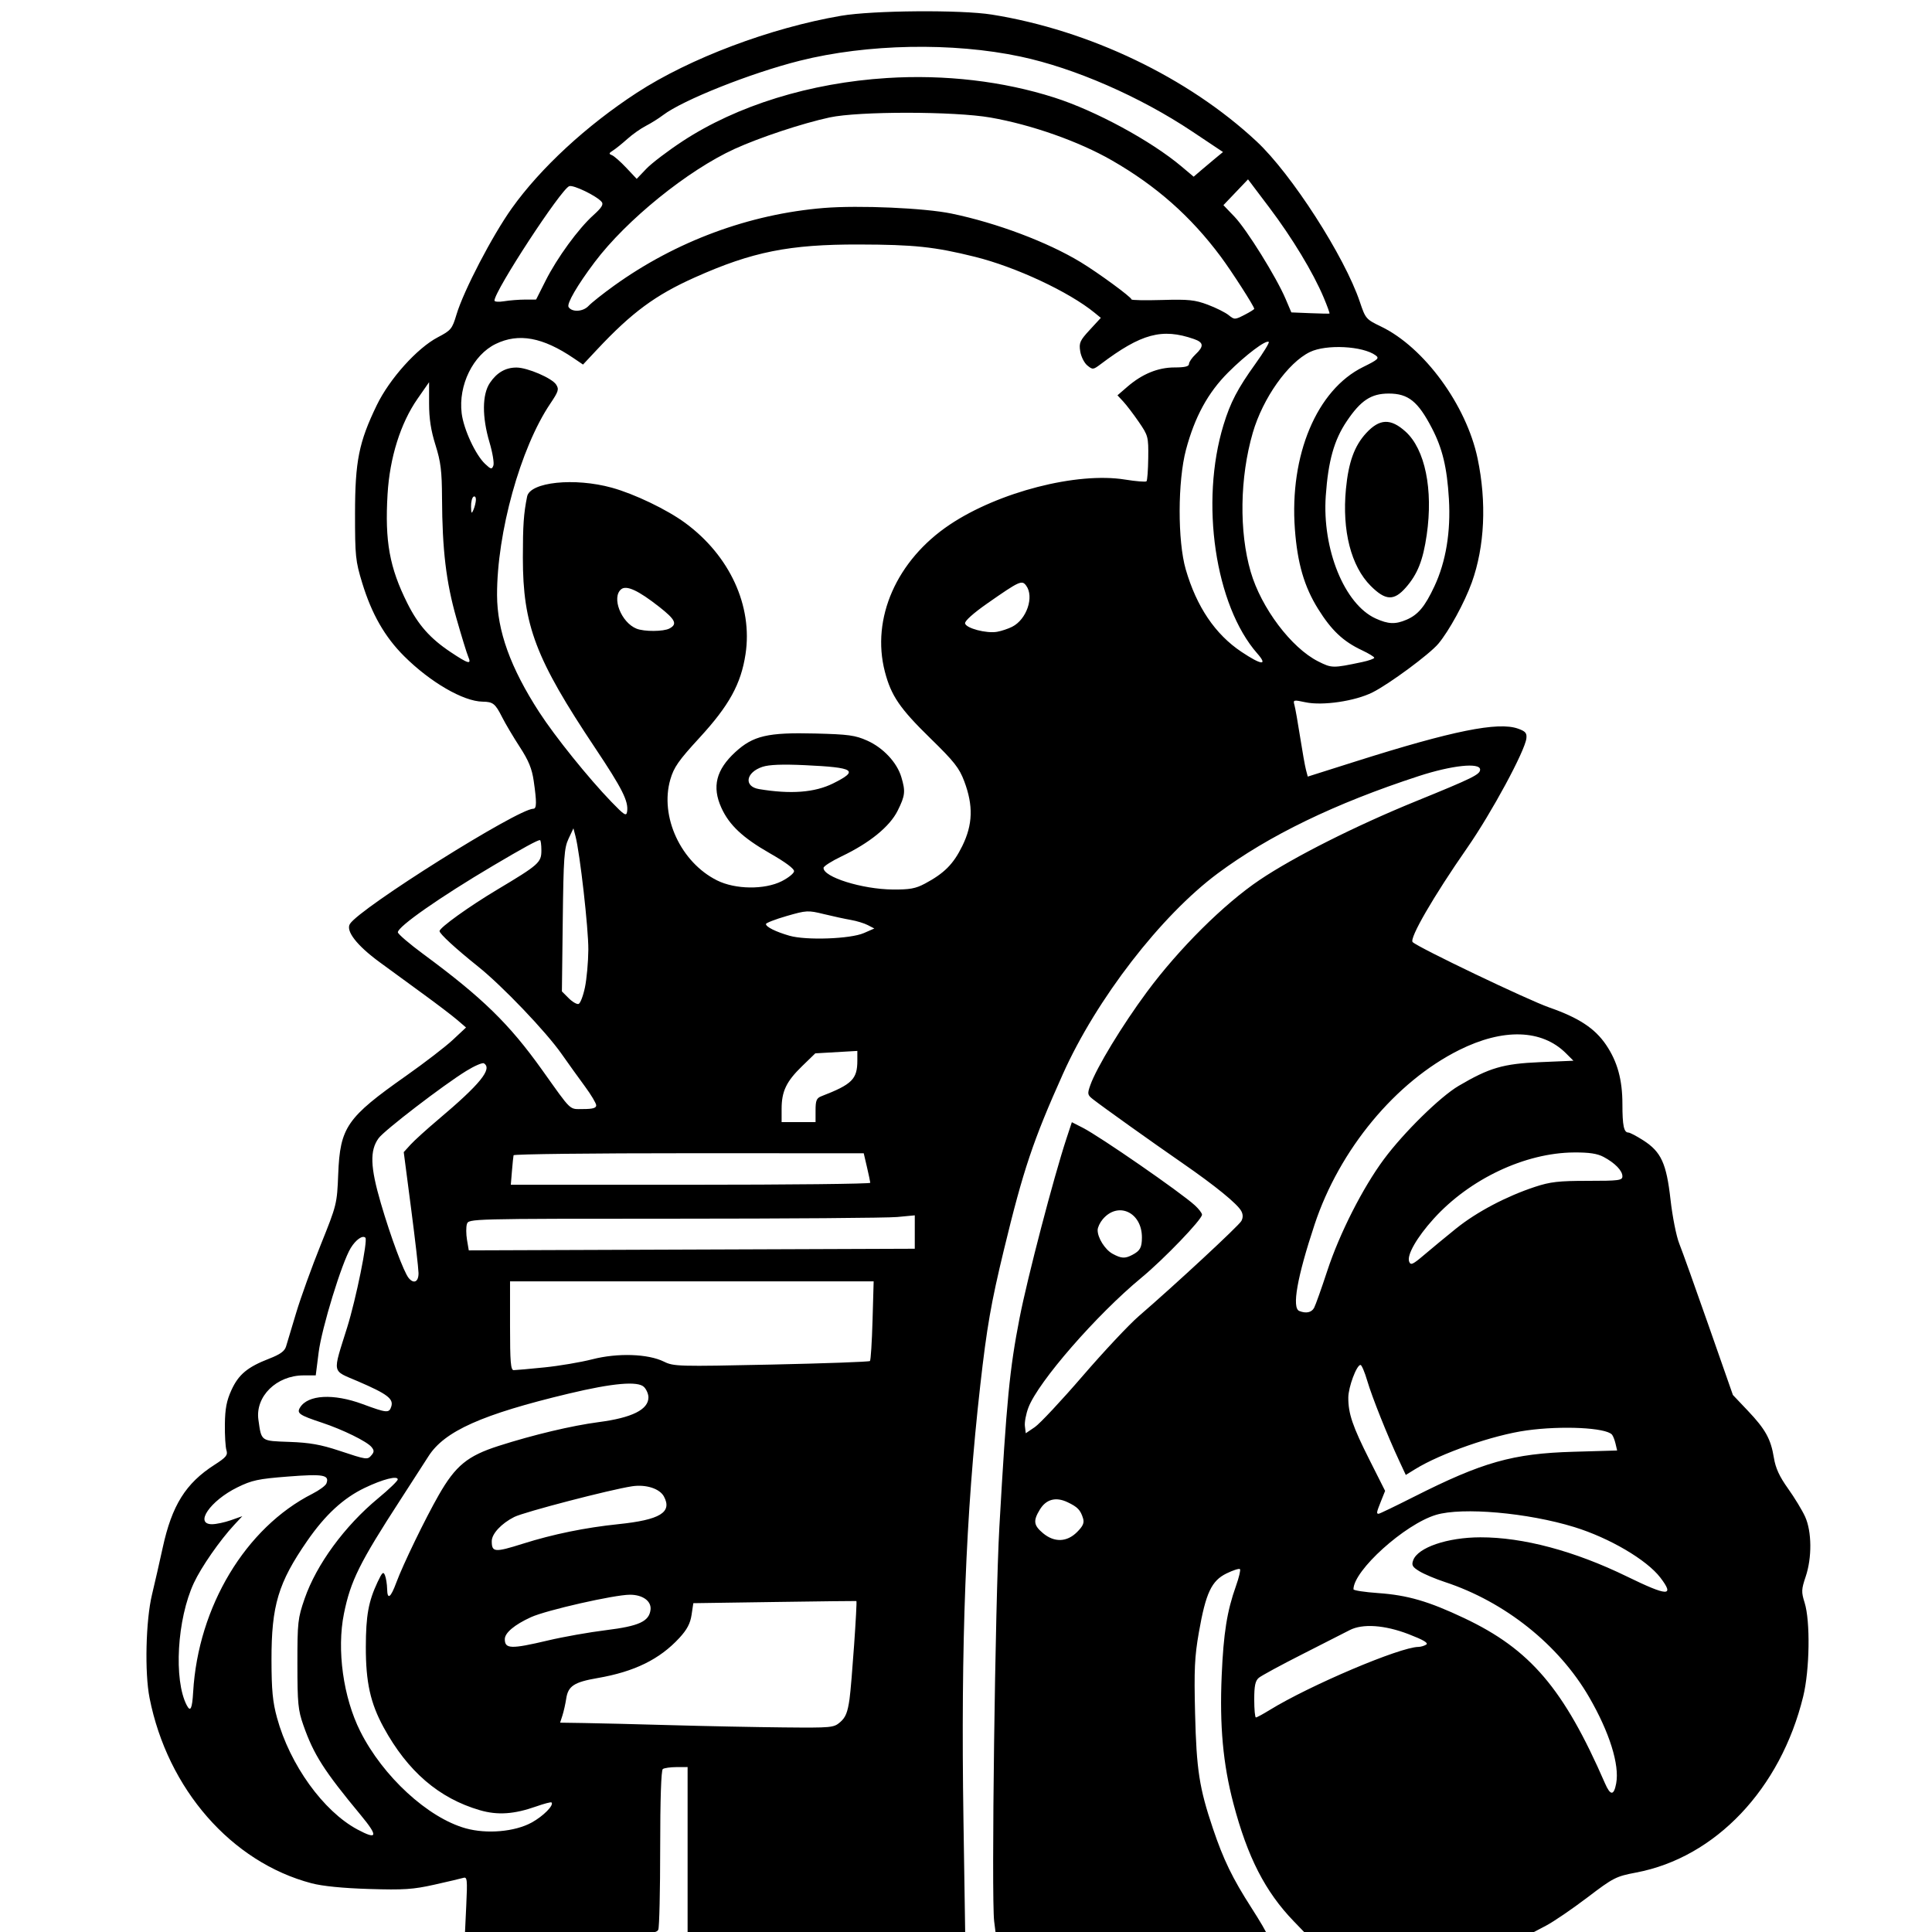 <svg width="50" height="50" viewBox="0 0 135.467 135.467" version="1.1" id="svg1" xml:space="preserve" xmlns="http://www.w3.org/2000/svg" xmlns:svg="http://www.w3.org/2000/svg"><defs id="defs1"/><g id="layer1"><g id="g8" transform="matrix(0.519,0,0,0.519,15.016,-8.919)"><path style="fill:#000000" d="m 105.38,276.756 c -0.396,-3.171 0.134,-43.263 0.704,-53.294 0.972,-17.091 1.377,-21.272 2.731,-28.222 1.058,-5.431 4.592,-18.96 6.335,-24.247 l 0.725,-2.198 1.473,0.75 c 2.323,1.184 13.219,8.723 15.143,10.478 0.534,0.487 0.97,1.056 0.97,1.264 0,0.653 -5.153,6.014 -8.199,8.53 -6.053,5.001 -13.924,14.044 -15.254,17.527 -0.326,0.854 -0.54,1.984 -0.476,2.513 l 0.117,0.961 1.219,-0.825 c 0.67,-0.454 3.569,-3.549 6.44,-6.879 2.872,-3.33 6.292,-6.978 7.6,-8.107 4.935,-4.258 13.528,-12.229 13.868,-12.864 0.238,-0.444 0.235,-0.883 -0.007,-1.336 -0.523,-0.977 -3.511,-3.413 -7.954,-6.486 -4.192,-2.899 -10.794,-7.611 -12.092,-8.63 -0.744,-0.585 -0.77,-0.724 -0.353,-1.903 0.838,-2.367 4.315,-8.093 7.642,-12.585 4.344,-5.864 10.402,-11.883 15.241,-15.142 4.615,-3.108 12.987,-7.323 21.135,-10.641 7.673,-3.124 8.643,-3.603 8.643,-4.264 0,-0.984 -3.815,-0.58 -8.29,0.879 -11.3,3.684 -20.263,8.024 -27.164,13.154 -7.665,5.698 -16.371,16.974 -20.898,27.066 -4.037,8.999 -5.363,12.953 -7.99,23.812 -1.73,7.152 -2.299,10.425 -3.194,18.344 -1.957,17.335 -2.629,34.745 -2.263,58.649 l 0.236,15.434 H 82.716 63.963 v -11.289 -11.289 l -1.499,0.005 c -0.825,0.003 -1.658,0.122 -1.852,0.265 -0.221,0.163 -0.353,4.136 -0.353,10.666 0,5.724 -0.114,10.685 -0.254,11.024 -0.235,0.572 -1.201,0.617 -13.191,0.617 h -12.937 l 0.184,-3.891 c 0.165,-3.485 0.124,-3.873 -0.391,-3.717 -0.316,0.096 -2.084,0.511 -3.927,0.923 -2.877,0.643 -4.126,0.725 -8.819,0.581 -3.525,-0.108 -6.283,-0.382 -7.761,-0.771 -10.824,-2.847 -19.453,-12.716 -21.89,-25.037 -0.676,-3.417 -0.51,-10.464 0.327,-13.95 0.396,-1.649 1.049,-4.509 1.45,-6.355 1.243,-5.716 3.103,-8.694 6.988,-11.186 1.583,-1.016 1.831,-1.317 1.623,-1.971 -0.135,-0.425 -0.231,-2.01 -0.212,-3.523 0.027,-2.11 0.234,-3.186 0.89,-4.618 0.963,-2.103 2.165,-3.102 5.105,-4.241 1.473,-0.571 2.081,-1.009 2.27,-1.64 0.142,-0.474 0.759,-2.528 1.371,-4.565 0.612,-2.037 2.102,-6.165 3.313,-9.172 2.169,-5.391 2.203,-5.526 2.362,-9.525 0.254,-6.373 1.13,-7.644 9.201,-13.328 2.48,-1.747 5.31,-3.925 6.289,-4.841 l 1.78,-1.665 -1.174,-1.008 c -0.646,-0.555 -2.651,-2.085 -4.455,-3.4 -1.805,-1.315 -4.533,-3.308 -6.062,-4.429 -3.061,-2.243 -4.586,-4.208 -3.997,-5.153 1.34,-2.148 22.699,-15.564 24.78,-15.564 0.456,0 0.468,-0.876 0.05,-3.764 -0.239,-1.655 -0.691,-2.753 -1.884,-4.586 -0.863,-1.325 -1.93,-3.124 -2.371,-3.997 -0.942,-1.865 -1.237,-2.101 -2.647,-2.12 -2.604,-0.034 -7.074,-2.626 -10.609,-6.151 -2.612,-2.604 -4.379,-5.693 -5.662,-9.898 -0.9,-2.948 -0.969,-3.615 -0.966,-9.349 0.004,-7.096 0.517,-9.655 2.938,-14.658 1.722,-3.558 5.456,-7.712 8.244,-9.172 1.786,-0.935 1.943,-1.125 2.525,-3.071 0.966,-3.225 4.846,-10.675 7.487,-14.375 3.869,-5.421 10.093,-11.171 16.871,-15.586 7.158,-4.663 18.047,-8.767 27.599,-10.403 4.276,-0.732 16.214,-0.827 20.364,-0.162 13.19,2.114 26.516,8.497 35.777,17.137 4.715,4.399 11.883,15.539 13.946,21.676 0.764,2.274 0.835,2.356 2.87,3.336 5.811,2.798 11.527,10.612 13.038,17.82 1.239,5.913 0.961,11.888 -0.779,16.742 -0.971,2.709 -3.081,6.571 -4.53,8.294 -1.192,1.417 -6.618,5.427 -8.879,6.563 -2.36,1.185 -6.749,1.834 -9.067,1.339 -1.638,-0.349 -1.687,-0.336 -1.484,0.397 0.115,0.417 0.457,2.345 0.76,4.286 0.303,1.94 0.659,3.94 0.793,4.443 l 0.242,0.915 6.526,-2.066 c 13.056,-4.133 19.181,-5.369 21.872,-4.415 1.011,0.358 1.217,0.596 1.139,1.31 -0.187,1.704 -4.718,10.088 -8.001,14.807 -4.544,6.53 -7.85,12.241 -7.366,12.723 0.732,0.729 15.539,7.814 18.467,8.837 3.987,1.392 6.155,2.82 7.664,5.045 1.532,2.26 2.208,4.711 2.208,8.002 0,2.898 0.197,3.845 0.801,3.845 0.205,0 1.109,0.473 2.01,1.051 2.424,1.556 3.136,3.102 3.69,8.024 0.257,2.285 0.786,4.948 1.175,5.918 0.389,0.97 2.18,5.971 3.979,11.113 l 3.272,9.349 2.008,2.118 c 2.398,2.53 3.116,3.827 3.531,6.374 0.227,1.395 0.744,2.519 1.912,4.155 0.88,1.233 1.917,2.941 2.304,3.794 0.911,2.009 0.944,5.538 0.075,8.11 -0.58,1.717 -0.594,2.066 -0.145,3.495 0.791,2.513 0.693,9.09 -0.19,12.7 -3.05,12.473 -11.842,21.74 -22.55,23.771 -2.747,0.521 -3.076,0.689 -6.605,3.371 -2.043,1.552 -4.552,3.264 -5.576,3.803 l -1.861,0.981 -15.169,0.196 -15.169,0.196 -1.891,-1.96 c -3.862,-4.003 -6.247,-8.659 -8.16,-15.928 -1.398,-5.311 -1.871,-10.483 -1.579,-17.253 0.249,-5.764 0.72,-8.72 1.932,-12.124 0.406,-1.138 0.647,-2.16 0.536,-2.271 -0.111,-0.111 -0.923,0.149 -1.804,0.577 -2.039,0.991 -2.814,2.641 -3.749,7.985 -0.574,3.278 -0.654,5.009 -0.508,10.949 0.187,7.605 0.568,10.066 2.407,15.522 1.423,4.223 2.645,6.739 5.21,10.732 1.174,1.828 2.08,3.379 2.013,3.446 -0.067,0.067 -8.315,0.159 -18.328,0.204 l -18.206,0.082 z M 19.8,262.401 c -4.967,-5.994 -6.342,-8.147 -7.743,-12.129 -0.719,-2.042 -0.807,-2.949 -0.809,-8.29 -0.002,-5.643 0.056,-6.164 0.976,-8.819 1.601,-4.62 5.405,-9.812 9.939,-13.562 1.453,-1.202 2.642,-2.346 2.642,-2.542 0,-0.547 -2.023,-0.03 -4.468,1.142 -2.877,1.379 -5.319,3.629 -7.753,7.144 -3.926,5.671 -4.849,8.743 -4.837,16.108 0.007,4.081 0.158,5.66 0.748,7.812 1.738,6.34 6.256,12.616 10.857,15.082 2.723,1.459 2.842,0.943 0.449,-1.945 z m 23.079,1.021 c 1.582,-0.861 3.064,-2.36 2.698,-2.727 -0.076,-0.076 -1.01,0.17 -2.076,0.546 -2.984,1.053 -5.21,1.201 -7.603,0.505 -5.527,-1.607 -9.763,-5.251 -13.002,-11.187 -1.791,-3.282 -2.415,-6.105 -2.404,-10.877 0.009,-4.237 0.354,-6.139 1.59,-8.768 0.62,-1.319 0.777,-1.459 0.999,-0.893 0.145,0.37 0.275,1.197 0.288,1.839 0.032,1.521 0.474,1.206 1.25,-0.891 0.889,-2.404 3.906,-8.626 5.719,-11.794 2.275,-3.977 3.884,-5.298 8.097,-6.647 4.684,-1.5 9.891,-2.738 13.53,-3.215 4.494,-0.589 6.707,-1.693 6.707,-3.344 0,-0.441 -0.27,-1.072 -0.6,-1.402 -0.826,-0.826 -4.209,-0.529 -10.16,0.894 -11.732,2.805 -16.804,5.072 -18.963,8.475 -0.554,0.873 -2.243,3.493 -3.753,5.821 -5.547,8.55 -6.763,11 -7.661,15.43 -0.99,4.886 -0.098,11.32 2.207,15.91 3.053,6.081 9.129,11.67 14.235,13.096 2.848,0.795 6.626,0.468 8.902,-0.771 z m 146.536,-5.297 c 0.472,-2.516 -0.902,-6.903 -3.649,-11.647 -4.103,-7.087 -11.37,-12.887 -19.497,-15.562 -1.261,-0.415 -2.806,-1.067 -3.432,-1.449 -0.959,-0.585 -1.092,-0.822 -0.843,-1.498 0.634,-1.721 4.621,-3.081 9.063,-3.091 5.786,-0.013 12.741,1.846 19.816,5.296 5.528,2.696 6.477,2.728 4.511,0.15 -1.831,-2.4 -6.878,-5.366 -11.62,-6.828 -6.284,-1.938 -15.141,-2.72 -18.693,-1.651 -4.221,1.27 -11.149,7.517 -11.149,10.054 0,0.153 1.5,0.383 3.333,0.512 3.969,0.279 6.81,1.105 11.618,3.379 8.943,4.229 13.452,9.519 19.034,22.332 0.73,1.677 1.195,1.678 1.509,0.004 z m -104.821,-8.294 c 0.712,-0.618 0.988,-1.301 1.244,-3.087 0.282,-1.965 1.066,-13.174 0.928,-13.259 -0.027,-0.016 -4.994,0.043 -11.039,0.131 l -10.991,0.161 -0.237,1.582 c -0.174,1.162 -0.612,1.989 -1.648,3.113 -2.666,2.892 -6.074,4.563 -11.058,5.422 -3.153,0.543 -3.97,1.076 -4.225,2.76 -0.111,0.729 -0.342,1.762 -0.515,2.296 l -0.314,0.97 3.233,0.048 c 1.778,0.026 7.043,0.155 11.699,0.287 4.657,0.132 11.514,0.269 15.238,0.305 6.563,0.064 6.799,0.041 7.686,-0.728 z M 142.593,248.214 c 5.421,-3.335 17.607,-8.507 20.099,-8.53 0.318,-0.003 0.795,-0.143 1.06,-0.311 0.338,-0.214 -0.372,-0.635 -2.37,-1.406 -3.25,-1.253 -6.243,-1.456 -7.99,-0.542 -0.582,0.305 -3.44,1.759 -6.35,3.233 -2.91,1.474 -5.569,2.915 -5.909,3.203 -0.477,0.404 -0.617,1.073 -0.617,2.938 0,1.328 0.102,2.415 0.226,2.415 0.124,0 0.958,-0.45 1.852,-1.001 z M -2.837,245.778 c 0.671,-11.532 7.09,-22.205 16.104,-26.779 0.931,-0.472 1.785,-1.101 1.899,-1.397 0.443,-1.155 -0.401,-1.308 -5.169,-0.936 -4.056,0.316 -4.892,0.495 -6.87,1.468 -3.663,1.803 -5.84,4.974 -3.415,4.974 0.558,0 1.706,-0.244 2.552,-0.542 l 1.538,-0.542 -1.08,1.16 c -1.948,2.092 -4.46,5.707 -5.464,7.863 -2.269,4.872 -2.747,13.107 -0.958,16.523 0.501,0.957 0.731,0.481 0.863,-1.79 z m 47.96,-6.971 c 2.053,-0.485 5.57,-1.109 7.816,-1.385 4.46,-0.55 5.826,-1.177 6.016,-2.76 0.139,-1.159 -1.05,-2.028 -2.777,-2.028 -2.107,0 -11.301,2.086 -13.382,3.036 -2.216,1.012 -3.529,2.114 -3.529,2.964 0,1.336 0.83,1.361 5.855,0.174 z m -3.401,-13.069 c 4.062,-1.283 8.422,-2.175 12.892,-2.637 5.623,-0.582 7.297,-1.597 6.154,-3.733 -0.574,-1.073 -2.43,-1.669 -4.309,-1.384 -2.972,0.451 -14.578,3.473 -15.912,4.144 -1.738,0.874 -3.042,2.274 -3.042,3.266 0,1.521 0.39,1.553 4.218,0.344 z m 74.856,-1.569 c 0.806,-0.806 0.998,-1.244 0.812,-1.852 -0.348,-1.134 -0.735,-1.537 -2.101,-2.185 -1.579,-0.749 -2.882,-0.402 -3.734,0.994 -0.926,1.518 -0.847,2.126 0.412,3.185 1.53,1.287 3.234,1.235 4.611,-0.142 z m 45.475,-4.748 c 9.318,-4.711 13.396,-5.864 21.586,-6.101 l 5.906,-0.171 -0.218,-0.93 c -0.12,-0.511 -0.337,-1.061 -0.483,-1.222 -0.846,-0.936 -6.742,-1.223 -11.526,-0.561 -4.508,0.623 -11.58,3.083 -15.076,5.244 l -1.25,0.772 -0.875,-1.876 c -1.607,-3.444 -3.684,-8.643 -4.326,-10.827 -0.349,-1.188 -0.762,-2.161 -0.917,-2.161 -0.525,-9.1e-4 -1.643,2.989 -1.649,4.409 -0.009,2.166 0.57,3.867 2.863,8.42 l 2.109,4.187 -0.551,1.377 c -0.616,1.54 -0.649,1.715 -0.323,1.715 0.126,0 2.253,-1.024 4.729,-2.276 z M 21.277,213.76 c 0.351,-0.423 0.347,-0.641 -0.024,-1.087 -0.625,-0.753 -3.877,-2.349 -6.679,-3.279 -3.09,-1.025 -3.45,-1.275 -2.964,-2.062 1.061,-1.719 4.514,-1.905 8.432,-0.456 3.296,1.219 3.599,1.246 3.887,0.337 0.332,-1.047 -0.526,-1.697 -4.504,-3.411 -3.588,-1.547 -3.454,-0.874 -1.453,-7.284 1.2,-3.844 2.809,-11.768 2.461,-12.116 -0.377,-0.377 -1.29,0.264 -1.981,1.389 -1.197,1.949 -3.919,10.81 -4.336,14.115 l -0.391,3.095 h -1.637 c -3.658,0 -6.553,2.842 -6.108,5.997 0.415,2.943 0.287,2.851 4.199,2.99 2.717,0.097 4.231,0.364 6.687,1.179 3.792,1.259 3.851,1.267 4.41,0.593 z m 23.334,-11.837 c 2.009,-0.204 4.923,-0.697 6.476,-1.096 3.428,-0.88 7.533,-0.745 9.68,0.317 1.314,0.65 1.941,0.667 14.503,0.397 7.221,-0.155 13.219,-0.372 13.329,-0.481 0.11,-0.11 0.267,-2.576 0.35,-5.48 l 0.15,-5.28 H 64.536 39.974 v 5.997 c 0,4.893 0.09,5.997 0.492,5.997 0.27,0 2.136,-0.167 4.145,-0.371 z m 103.995,-8.052 c 0.195,-0.364 0.995,-2.614 1.779,-4.999 1.657,-5.047 4.792,-11.223 7.657,-15.084 2.672,-3.601 7.586,-8.426 10.079,-9.895 4.16,-2.452 6.027,-2.997 10.978,-3.209 l 4.54,-0.194 -1.008,-1.006 c -3.252,-3.245 -8.477,-3.405 -14.423,-0.442 -8.586,4.279 -16.182,13.445 -19.54,23.58 -2.356,7.11 -3.091,11.264 -2.068,11.677 0.918,0.37 1.663,0.211 2.005,-0.428 z M 27.609,189.154 c -0.01,-0.631 -0.463,-4.56 -1.007,-8.731 l -0.989,-7.585 0.919,-1.011 c 0.505,-0.556 2.189,-2.082 3.741,-3.391 5.667,-4.778 7.358,-6.86 6.17,-7.594 -0.196,-0.121 -1.268,0.341 -2.381,1.027 -3.109,1.916 -11.079,8.032 -11.846,9.091 -1.205,1.663 -1.13,3.873 0.297,8.758 1.332,4.559 3.109,9.338 3.767,10.13 0.705,0.849 1.349,0.513 1.33,-0.693 z m 140.19,-6.002 c 2.746,-2.217 6.775,-4.345 10.64,-5.619 2.078,-0.685 3.21,-0.814 7.143,-0.814 4.216,0 4.674,-0.06 4.674,-0.617 3.8e-4,-0.762 -0.999,-1.791 -2.539,-2.614 -0.846,-0.452 -1.94,-0.618 -3.988,-0.605 -6.614,0.041 -14.101,3.576 -18.971,8.956 -2.278,2.518 -3.649,4.915 -3.312,5.793 0.203,0.53 0.486,0.403 2.034,-0.916 0.989,-0.842 2.931,-2.446 4.316,-3.564 z m -43.752,3.568 c 1.05,-0.553 1.288,-0.984 1.294,-2.346 0.016,-3.419 -3.243,-4.925 -5.307,-2.451 -0.364,0.436 -0.667,1.079 -0.674,1.428 -0.019,1.05 0.993,2.665 2.021,3.223 1.183,0.642 1.672,0.669 2.665,0.147 z m -29.392,-3.085 3.2e-4,-2.256 -2.381,0.225 c -1.31,0.124 -14.872,0.226 -30.139,0.227 -27.638,0.002 -27.758,0.006 -27.986,0.723 -0.126,0.396 -0.121,1.359 0.011,2.139 l 0.24,1.418 30.127,-0.11 30.127,-0.11 z m -6.012,-6.652 c -0.008,-0.146 -0.211,-1.103 -0.45,-2.127 l -0.435,-1.863 -23.621,-0.007 c -12.992,-0.004 -23.651,0.12 -23.687,0.275 -0.036,0.155 -0.135,1.115 -0.219,2.134 l -0.153,1.852 h 24.29 c 13.359,0 24.283,-0.119 24.275,-0.265 z m -7.393,-9.797 c 0,-1.328 0.133,-1.646 0.794,-1.902 4.145,-1.601 4.851,-2.303 4.851,-4.821 v -1.298 l -2.84,0.164 -2.84,0.164 -1.786,1.733 c -2.128,2.065 -2.765,3.396 -2.765,5.779 v 1.775 h 2.293 2.293 z m -29.633,-0.663 c 0,-0.272 -0.685,-1.423 -1.522,-2.558 -0.837,-1.135 -2.26,-3.115 -3.161,-4.401 -2.12,-3.022 -8.004,-9.178 -11.275,-11.797 -3.037,-2.432 -5.208,-4.428 -5.208,-4.79 0,-0.462 3.955,-3.307 7.761,-5.583 5.675,-3.394 5.997,-3.68 5.997,-5.32 0,-0.766 -0.087,-1.393 -0.194,-1.393 -0.334,0 -2.315,1.082 -6.332,3.46 -7.208,4.266 -12.886,8.237 -12.864,8.996 0.007,0.231 1.565,1.565 3.462,2.965 7.954,5.866 11.588,9.41 16.02,15.624 4.1,5.748 3.62,5.292 5.57,5.292 1.262,0 1.746,-0.137 1.746,-0.494 z m -1.524,-15.936 c 0.239,-1.15 0.446,-3.44 0.459,-5.089 0.023,-2.829 -1.133,-13.045 -1.737,-15.346 l -0.278,-1.058 -0.662,1.411 c -0.587,1.25 -0.676,2.509 -0.779,11.015 l -0.116,9.604 0.917,0.917 c 0.504,0.504 1.107,0.854 1.339,0.777 0.232,-0.077 0.617,-1.081 0.857,-2.231 z m 37.684,-7.344 1.411,-0.618 -0.882,-0.458 c -0.485,-0.252 -1.517,-0.566 -2.293,-0.7 -0.776,-0.133 -2.416,-0.488 -3.643,-0.788 -2.142,-0.524 -2.345,-0.514 -5.027,0.261 -1.537,0.444 -2.795,0.931 -2.795,1.082 0,0.389 1.318,1.045 3.173,1.58 2.255,0.65 8.24,0.435 10.056,-0.36 z m 8.228,-6.669 c 2.639,-1.411 3.859,-2.637 5.065,-5.088 1.426,-2.897 1.506,-5.454 0.271,-8.743 -0.677,-1.804 -1.354,-2.663 -4.589,-5.821 -4.112,-4.013 -5.29,-5.738 -6.135,-8.982 -1.879,-7.216 1.586,-15.075 8.764,-19.876 6.599,-4.414 17.188,-7.137 23.68,-6.089 1.483,0.239 2.787,0.344 2.899,0.233 0.111,-0.111 0.217,-1.532 0.236,-3.158 0.033,-2.858 -0.01,-3.019 -1.278,-4.865 -0.722,-1.05 -1.665,-2.288 -2.096,-2.751 l -0.784,-0.842 1.333,-1.152 c 2.012,-1.739 4.146,-2.612 6.384,-2.612 1.379,0 1.944,-0.136 1.944,-0.468 0,-0.257 0.397,-0.841 0.882,-1.296 1.164,-1.094 1.113,-1.614 -0.205,-2.074 -4.309,-1.502 -7.12,-0.745 -12.607,3.395 -1.006,0.759 -1.081,0.766 -1.802,0.176 -0.414,-0.338 -0.846,-1.195 -0.959,-1.902 -0.185,-1.153 -0.051,-1.456 1.288,-2.908 l 1.494,-1.621 -0.836,-0.685 c -3.455,-2.83 -10.649,-6.194 -16.182,-7.567 -5.454,-1.353 -8.202,-1.645 -15.671,-1.661 -9.405,-0.02 -14.405,0.982 -22.141,4.44 -5.353,2.392 -8.534,4.74 -13.263,9.791 l -1.863,1.99 -1.263,-0.857 c -4.181,-2.837 -7.426,-3.433 -10.526,-1.932 -3.066,1.484 -5.079,5.586 -4.605,9.382 0.27,2.162 1.872,5.614 3.171,6.835 0.789,0.741 0.902,0.764 1.11,0.223 0.127,-0.331 -0.107,-1.744 -0.521,-3.14 -1.021,-3.446 -1.001,-6.471 0.054,-8.037 0.941,-1.397 2.128,-2.078 3.605,-2.07 1.471,0.008 4.767,1.423 5.336,2.291 0.42,0.64 0.332,0.927 -0.793,2.598 -4.025,5.977 -7.206,17.431 -7.183,25.861 0.013,4.819 1.809,9.802 5.692,15.801 2.135,3.298 6.643,8.9 9.761,12.129 1.749,1.812 2.018,1.979 2.117,1.317 0.209,-1.395 -0.646,-3.097 -4.324,-8.607 -8.041,-12.047 -9.759,-16.572 -9.759,-25.703 0,-4.389 0.107,-5.938 0.573,-8.257 0.394,-1.966 6.405,-2.592 11.463,-1.193 3.047,0.843 7.436,2.951 9.888,4.751 6.022,4.42 9.149,11.22 8.157,17.735 -0.615,4.039 -2.215,6.942 -6.227,11.304 -2.809,3.054 -3.452,3.973 -3.93,5.618 -1.456,5.009 1.409,11.2 6.315,13.645 2.463,1.228 6.414,1.275 8.734,0.105 0.866,-0.437 1.615,-1.032 1.664,-1.323 0.058,-0.341 -1.116,-1.219 -3.301,-2.468 -3.632,-2.077 -5.459,-3.794 -6.518,-6.127 -1.29,-2.84 -0.713,-5.137 1.888,-7.527 2.405,-2.209 4.38,-2.67 10.774,-2.509 4.513,0.113 5.42,0.237 7.047,0.964 2.152,0.961 4.013,2.949 4.602,4.917 0.584,1.948 0.522,2.507 -0.499,4.557 -1.064,2.135 -3.791,4.356 -7.555,6.151 -1.338,0.638 -2.442,1.341 -2.453,1.561 -0.061,1.237 5.21,2.889 9.334,2.926 2.306,0.02 3.107,-0.124 4.342,-0.785 z m -12.38,-13.552 c 3.528,-1.753 2.915,-2.149 -3.81,-2.462 -3.052,-0.142 -4.841,-0.072 -5.735,0.223 -2.264,0.747 -2.56,2.659 -0.467,3.008 4.287,0.715 7.527,0.466 10.013,-0.769 z m 71.445,-16.387 c 0.922,-0.195 1.669,-0.46 1.661,-0.59 -0.008,-0.129 -0.762,-0.587 -1.676,-1.017 -2.524,-1.187 -4.106,-2.68 -5.912,-5.577 -1.873,-3.005 -2.792,-6.16 -3.135,-10.762 -0.746,-10.02 2.96,-18.84 9.208,-21.917 2.032,-1 2.235,-1.188 1.702,-1.577 -1.741,-1.273 -6.668,-1.524 -8.882,-0.452 -2.959,1.433 -6.359,6.236 -7.715,10.9 -1.757,6.045 -1.868,13.357 -0.283,18.796 1.421,4.878 5.492,10.28 9.122,12.105 1.834,0.922 1.97,0.924 5.909,0.091 z M 34.323,105.898 c -0.189,-0.437 -0.909,-2.778 -1.599,-5.203 -1.387,-4.873 -1.906,-9.215 -1.939,-16.228 -0.017,-3.655 -0.168,-4.88 -0.884,-7.162 -0.62,-1.975 -0.864,-3.562 -0.864,-5.619 v -2.867 l -1.567,2.252 c -2.287,3.287 -3.748,7.937 -4.042,12.867 -0.38,6.379 0.261,9.918 2.669,14.737 1.468,2.938 3.076,4.755 5.84,6.601 2.428,1.621 2.869,1.736 2.386,0.622 z m 106.605,-0.427 c -5.694,-6.485 -7.755,-20.44 -4.561,-30.882 0.928,-3.035 1.901,-4.9 4.303,-8.245 1.097,-1.527 1.911,-2.86 1.809,-2.962 -0.339,-0.339 -3.097,1.733 -5.492,4.128 -2.724,2.724 -4.51,5.998 -5.69,10.431 -1.128,4.234 -1.145,12.336 -0.036,16.165 1.463,5.048 3.98,8.774 7.527,11.143 2.711,1.81 3.617,1.904 2.14,0.222 z m -33.117,-3.609 c 1.956,-0.984 3.001,-4.044 1.897,-5.554 -0.577,-0.789 -0.899,-0.642 -5.264,2.407 -1.865,1.302 -3.051,2.366 -2.995,2.686 0.115,0.66 2.884,1.392 4.319,1.142 0.582,-0.101 1.502,-0.408 2.044,-0.68 z m -46.294,0.231 c 1.098,-0.587 0.811,-1.193 -1.377,-2.913 -2.842,-2.233 -4.443,-2.972 -5.156,-2.381 -1.319,1.095 -0.001,4.478 2.071,5.317 1.043,0.422 3.655,0.408 4.462,-0.023 z m 99.56,-1.177 c 1.575,-0.671 2.497,-1.774 3.785,-4.528 1.548,-3.311 2.219,-7.352 1.955,-11.792 -0.252,-4.246 -0.87,-6.821 -2.299,-9.569 -1.88,-3.617 -3.196,-4.672 -5.829,-4.672 -2.382,0 -3.784,0.924 -5.681,3.747 -1.705,2.536 -2.495,5.35 -2.827,10.07 -0.506,7.198 2.527,14.657 6.736,16.57 1.705,0.774 2.657,0.814 4.159,0.174 z m -4.825,-4.576 c -2.656,-2.656 -3.885,-7.46 -3.347,-13.087 0.347,-3.629 1.146,-5.834 2.741,-7.562 1.806,-1.956 3.304,-2.011 5.316,-0.193 2.631,2.377 3.746,7.813 2.859,13.941 -0.5,3.457 -1.238,5.317 -2.829,7.128 -1.602,1.825 -2.743,1.77 -4.74,-0.227 z M 35.363,84.711 c 0.014,-0.351 -0.134,-0.54 -0.328,-0.42 -0.194,0.12 -0.342,0.725 -0.328,1.344 0.021,0.949 0.072,1.015 0.328,0.42 0.167,-0.388 0.314,-0.993 0.328,-1.344 z M 140.516,58.904 c 0,-0.322 -3.048,-5.068 -4.54,-7.069 -4.055,-5.438 -8.689,-9.532 -14.699,-12.986 -4.451,-2.558 -10.845,-4.814 -16.391,-5.783 -4.891,-0.855 -17.811,-0.863 -21.741,-0.014 -3.672,0.793 -9.447,2.706 -12.831,4.251 -6.327,2.888 -14.615,9.595 -18.914,15.306 -2.338,3.107 -3.793,5.611 -3.519,6.055 0.449,0.727 1.948,0.649 2.689,-0.139 0.409,-0.436 1.963,-1.669 3.453,-2.74 8.346,-6.003 18.278,-9.683 28.346,-10.502 4.745,-0.386 13.613,0.003 17.251,0.756 6.102,1.264 12.94,3.835 17.436,6.558 2.367,1.433 6.879,4.739 6.879,5.041 0,0.107 1.865,0.142 4.145,0.076 3.566,-0.103 4.427,-0.014 6.159,0.637 1.108,0.416 2.375,1.05 2.817,1.407 0.781,0.633 0.839,0.632 2.131,-0.027 0.73,-0.373 1.328,-0.744 1.328,-0.826 z m 9.378,-1.531 c -1.421,-3.375 -4.246,-8.05 -7.349,-12.158 l -2.869,-3.799 -1.662,1.743 -1.662,1.743 1.503,1.568 c 1.638,1.71 5.644,8.151 6.893,11.084 l 0.782,1.837 2.521,0.103 c 1.386,0.057 2.569,0.08 2.629,0.053 0.06,-0.028 -0.293,-1.006 -0.785,-2.174 z m -107.895,0.287 1.495,-0.004 1.283,-2.547 c 1.556,-3.09 4.428,-7.029 6.454,-8.852 1.117,-1.005 1.401,-1.458 1.123,-1.793 -0.671,-0.809 -3.829,-2.34 -4.385,-2.127 -1.129,0.433 -10.061,14.097 -10.101,15.453 -0.005,0.171 0.586,0.212 1.314,0.092 0.728,-0.12 1.996,-0.22 2.818,-0.223 z m 21.269,-21.388 c 7.401,-4.849 17.235,-7.89 27.637,-8.546 7.834,-0.494 15.678,0.424 22.624,2.647 5.564,1.781 13.041,5.834 17.163,9.304 l 1.641,1.381 1.005,-0.866 c 0.553,-0.476 1.445,-1.227 1.982,-1.667 l 0.976,-0.801 -4.151,-2.77 c -7.068,-4.717 -15.906,-8.573 -23.201,-10.124 -9.157,-1.947 -20.718,-1.729 -29.837,0.562 -6.612,1.661 -15.79,5.312 -18.465,7.346 -0.597,0.454 -1.642,1.109 -2.321,1.455 -0.679,0.346 -1.808,1.143 -2.509,1.772 -0.701,0.628 -1.574,1.33 -1.94,1.56 -0.555,0.348 -0.578,0.452 -0.137,0.622 0.291,0.112 1.164,0.879 1.94,1.703 l 1.411,1.499 1.306,-1.368 c 0.718,-0.752 2.913,-2.421 4.878,-3.708 z" id="path8"/></g></g></svg>